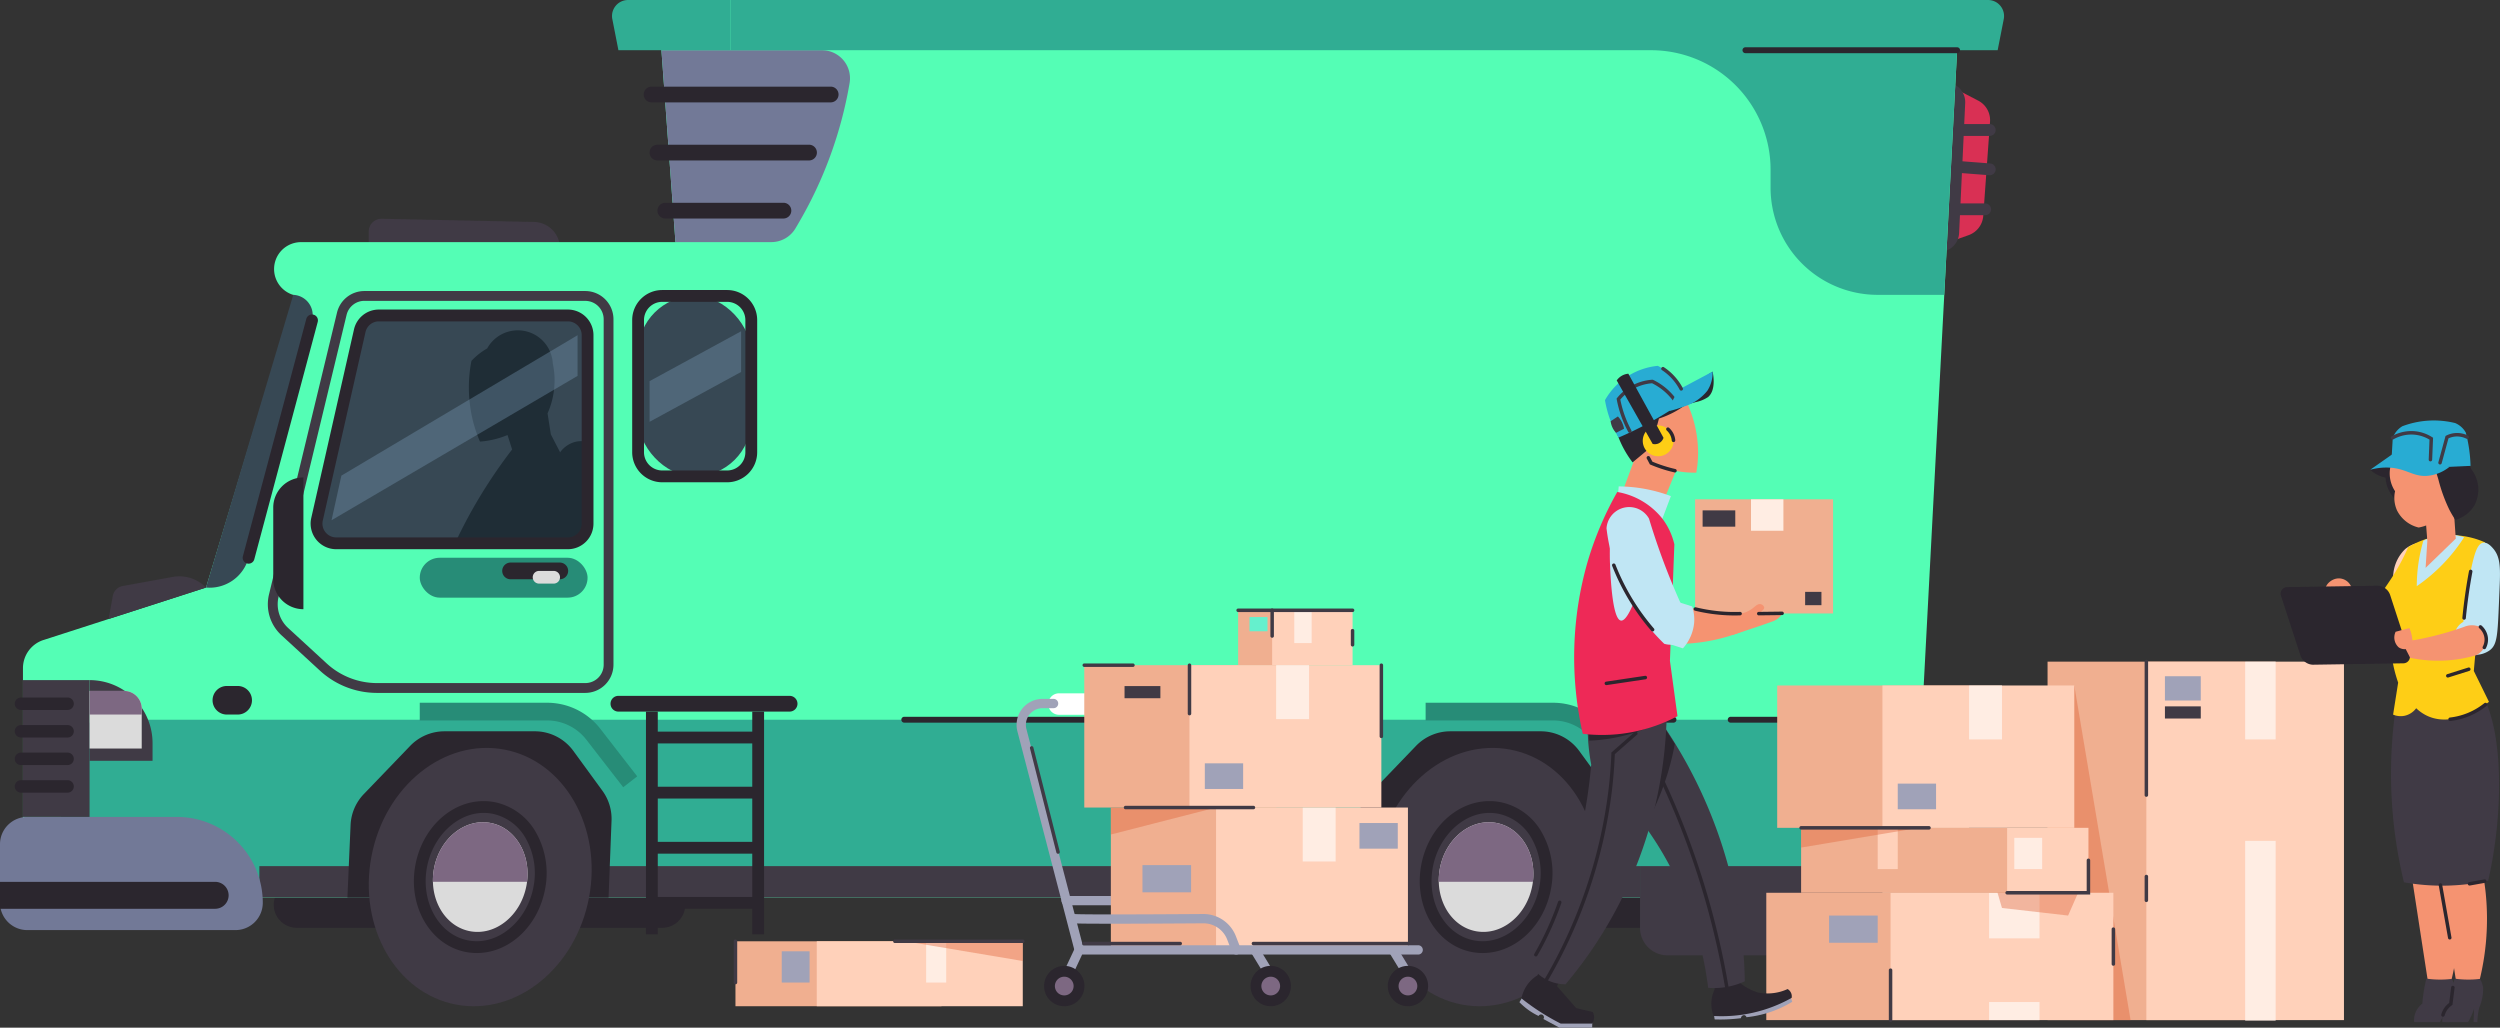<svg xmlns="http://www.w3.org/2000/svg" width="315" height="129.486" viewBox="0 0 315 129.486">
  <rect x="0" y="0" width="315" height="129.486" fill="#333333" stroke="none"/>
  <g id="Grupo_128337" data-name="Grupo 128337" transform="translate(-915 -6988)">
    <rect id="Rectángulo_44154" data-name="Rectángulo 44154" width="25.958" height="8.183" transform="translate(1033.626 7114.785) rotate(180)" fill="#f0af90"/>
    <rect id="Rectángulo_44155" data-name="Rectángulo 44155" width="25.958" height="8.183" transform="translate(1043.87 7114.785) rotate(180)" fill="#ffd1ba"/>
    <rect id="Rectángulo_44156" data-name="Rectángulo 44156" width="2.525" height="5.199" transform="translate(1034.22 7111.801) rotate(180)" fill="#ffede3"/>
    <rect id="Rectángulo_44157" data-name="Rectángulo 44157" width="3.509" height="3.936" transform="translate(1017.007 7111.801) rotate(180)" fill="#a0a2b8"/>
    <path id="Trazado_264923" data-name="Trazado 264923" d="M993.319,1907.5l-14.589-2.449h14.589Z" transform="translate(50.551 5201.587)" fill="#e06238" opacity="0.4" style="mix-blend-mode: multiply;isolation: isolate"/>
    <path id="Trazado_264924" data-name="Trazado 264924" d="M985.914,1904.137H969.8a.22.22,0,1,1,0-.44h16.111a.22.22,0,1,1,0,.44Z" transform="translate(57.955 5202.685)" fill="#403a45"/>
    <path id="Trazado_264925" data-name="Trazado 264925" d="M864.347,1909.336a.22.22,0,0,1-.22-.22v-5.2a.22.22,0,1,1,.44,0v5.2A.22.22,0,0,1,864.347,1909.336Z" transform="translate(143.321 5202.685)" fill="#403a45"/>
    <path id="Trazado_264926" data-name="Trazado 264926" d="M1668.91,1341.6l2.668,1.383a2.772,2.772,0,0,1,1.489,2.66q-.428,5.937-.855,11.874a2.772,2.772,0,0,1-1.838,2.413l-2.474.878Z" transform="translate(-507.324 5657.696)" fill="#d93054"/>
    <path id="Trazado_264927" data-name="Trazado 264927" d="M1668.814,1365.867h-5.382a.744.744,0,0,1,0-1.488h5.382a.744.744,0,0,1,0,1.488Z" transform="translate(-503.106 5639.257)" fill="#403a45"/>
    <path id="Trazado_264928" data-name="Trazado 264928" d="M1667.8,1390.026l-.058,0-5.62-.432a.744.744,0,1,1,.114-1.484l5.62.432a.744.744,0,0,1-.056,1.486Z" transform="translate(-502.094 5620.051)" fill="#403a45"/>
    <path id="Trazado_264929" data-name="Trazado 264929" d="M1667.054,1418.322h-5.081a.744.744,0,0,1,0-1.488h5.081a.744.744,0,0,1,0,1.488Z" transform="translate(-501.925 5596.795)" fill="#403a45"/>
    <path id="Trazado_264930" data-name="Trazado 264930" d="M1661.858,1339.154q-.383,8.191-.766,16.382a2.486,2.486,0,0,1-2.484,2.37h-.692q.537-10.706,1.075-21.412l.658.073A2.487,2.487,0,0,1,1661.858,1339.154Z" transform="translate(-499.243 5661.831)" fill="#403a45"/>
    <path id="Trazado_264931" data-name="Trazado 264931" d="M646.856,1432.989h-24.1V1428.6a1.6,1.6,0,0,1,1.636-1.6l19.193.4a3.336,3.336,0,0,1,3.267,3.335Z" transform="translate(338.705 5588.566)" fill="#403a45"/>
    <path id="Trazado_264932" data-name="Trazado 264932" d="M1262.491,1871.326h-46.053a2.9,2.9,0,0,1-2.9-2.9h0a2.9,2.9,0,0,1,2.9-2.9h46.053a2.9,2.9,0,0,1,2.9,2.9h0A2.9,2.9,0,0,1,1262.491,1871.326Z" transform="translate(-139.528 5233.577)" fill="#2b262e"/>
    <path id="Trazado_264933" data-name="Trazado 264933" d="M608.879,1871.326H562.827a2.9,2.9,0,0,1-2.9-2.9h0a2.9,2.9,0,0,1,2.9-2.9h46.053a2.9,2.9,0,0,1,2.9,2.9h0A2.9,2.9,0,0,1,608.879,1871.326Z" transform="translate(389.564 5233.577)" fill="#2b262e"/>
    <path id="Trazado_264934" data-name="Trazado 264934" d="M394.044,1395.4H632.132l5.952-113.092H474.027l2.232,30.505H429.08a3.4,3.4,0,0,0-3.152,2.134h0a3.4,3.4,0,0,0,2.177,4.513l.165.049-11.16,36.829-20.482,6.607a3.727,3.727,0,0,0-2.583,3.547Z" transform="translate(523.848 5705.696)" fill="#54feb5"/>
    <rect id="Rectángulo_44158" data-name="Rectángulo 44158" width="21.143" height="5.026" rx="2.513" transform="translate(967.89 7058.277)" fill="#278c77"/>
    <path id="Trazado_264935" data-name="Trazado 264935" d="M423.087,1758.315H650.709q-.554,11.244-1.107,22.487l-234.108-.747q.768-10.535,1.537-21.069Z" transform="translate(506.484 5320.371)" fill="#30ad93"/>
    <rect id="Rectángulo_44159" data-name="Rectángulo 44159" width="173.963" height="3.96" transform="translate(947.68 7097.132)" fill="#403a45"/>
    <path id="Trazado_264936" data-name="Trazado 264936" d="M641.549,1786.912q.187-4.844.374-9.687a6,6,0,0,0-1.15-3.771l-3.667-5.026a6.005,6.005,0,0,0-4.851-2.465H620.874a6.006,6.006,0,0,0-4.328,1.842l-5.832,6.064a6,6,0,0,0-1.671,3.9l-.4,9.142Z" transform="translate(350.131 5314.18)" fill="#2b262e"/>
    <path id="Trazado_264937" data-name="Trazado 264937" d="M1306.807,1786.912q.187-4.844.374-9.687a6,6,0,0,0-1.15-3.771l-3.667-5.026a6.005,6.005,0,0,0-4.851-2.465h-11.382a6.005,6.005,0,0,0-4.328,1.842l-5.832,6.064a6,6,0,0,0-1.671,3.9l-.4,9.142Z" transform="translate(-188.389 5314.18)" fill="#2b262e"/>
    <path id="Rectángulo_44160" data-name="Rectángulo 44160" d="M3.442,0h18.85A10.819,10.819,0,0,1,33.111,10.819v0a3.442,3.442,0,0,1-3.442,3.442H3.442A3.442,3.442,0,0,1,0,10.819V3.442A3.442,3.442,0,0,1,3.442,0Z" transform="translate(915 7090.931)" fill="#727997"/>
    <rect id="Rectángulo_44161" data-name="Rectángulo 44161" width="8.393" height="17.237" transform="translate(917.892 7073.694)" fill="#403a45"/>
    <path id="Rectángulo_44162" data-name="Rectángulo 44162" d="M0,0H0A7.937,7.937,0,0,1,7.937,7.937v2.232a0,0,0,0,1,0,0H0a0,0,0,0,1,0,0V0A0,0,0,0,1,0,0Z" transform="translate(926.285 7073.694)" fill="#403a45"/>
    <path id="Trazado_264938" data-name="Trazado 264938" d="M444.667,1741.508v5.022h-6.573v-7.255h4.34A2.232,2.232,0,0,1,444.667,1741.508Z" transform="translate(488.19 5335.782)" fill="#dbdbdb"/>
    <path id="Trazado_264939" data-name="Trazado 264939" d="M395.283,1745.186h-5.87a.785.785,0,0,1-.785-.786h0a.785.785,0,0,1,.785-.785h5.87a.785.785,0,0,1,.785.785h0A.785.785,0,0,1,395.283,1745.186Z" transform="translate(528.232 5332.27)" fill="#2b262e"/>
    <path id="Trazado_264940" data-name="Trazado 264940" d="M395.283,1763.411h-5.87a.785.785,0,0,1-.785-.786h0a.785.785,0,0,1,.785-.785h5.87a.785.785,0,0,1,.785.785h0A.785.785,0,0,1,395.283,1763.411Z" transform="translate(528.232 5317.516)" fill="#2b262e"/>
    <path id="Trazado_264941" data-name="Trazado 264941" d="M395.283,1781.638h-5.87a.785.785,0,0,1-.785-.785h0a.786.786,0,0,1,.785-.786h5.87a.786.786,0,0,1,.785.786h0A.785.785,0,0,1,395.283,1781.638Z" transform="translate(528.232 5302.762)" fill="#2b262e"/>
    <path id="Trazado_264942" data-name="Trazado 264942" d="M395.283,1799.864h-5.87a.785.785,0,0,1-.785-.785h0a.786.786,0,0,1,.785-.785h5.87a.786.786,0,0,1,.785.785h0A.785.785,0,0,1,395.283,1799.864Z" transform="translate(528.232 5288.009)" fill="#2b262e"/>
    <path id="Trazado_264943" data-name="Trazado 264943" d="M522.629,1739.616h-1.364a1.8,1.8,0,0,1-1.8-1.8h0a1.8,1.8,0,0,1,1.8-1.8h1.364a1.8,1.8,0,0,1,1.8,1.8h0A1.8,1.8,0,0,1,522.629,1739.616Z" transform="translate(422.319 5338.418)" fill="#2b262e"/>
    <path id="Trazado_264944" data-name="Trazado 264944" d="M596.012,1525.415h-26.23a10.607,10.607,0,0,1-7.2-2.806l-4.857-4.466a5.293,5.293,0,0,1-1.562-5.135l8.568-35.508a3.545,3.545,0,0,1,3.456-2.721h27.823a3.559,3.559,0,0,1,3.555,3.555v43.527A3.559,3.559,0,0,1,596.012,1525.415Zm-27.823-49.4a2.309,2.309,0,0,0-2.251,1.772L557.37,1513.3a4.052,4.052,0,0,0,1.2,3.932l4.857,4.466a9.372,9.372,0,0,0,6.359,2.479h26.23a2.317,2.317,0,0,0,2.315-2.315v-43.527a2.317,2.317,0,0,0-2.315-2.315Z" transform="translate(392.732 5549.891)" fill="#403a45"/>
    <path id="Trazado_264945" data-name="Trazado 264945" d="M526.108,1477.315h0a2.559,2.559,0,0,1,2.363,3.218l-7.993,29.907a5.087,5.087,0,0,1-5.365,3.754h0Z" transform="translate(425.844 5547.837)" fill="#374854"/>
    <path id="Trazado_264946" data-name="Trazado 264946" d="M622.364,1493.423v23.748a2.48,2.48,0,0,1-2.48,2.48H590.7a2.481,2.481,0,0,1-2.421-3.028l5.382-23.748a2.478,2.478,0,0,1,2.418-1.932h23.807A2.478,2.478,0,0,1,622.364,1493.423Z" transform="translate(366.669 5536.805)" fill="#374854"/>
    <rect id="Rectángulo_44163" data-name="Rectángulo 44163" width="14.261" height="22.735" rx="7.131" transform="translate(995.4 7025.288)" fill="#374854"/>
    <path id="Trazado_264947" data-name="Trazado 264947" d="M808.95,1498.35h-8.185a3.787,3.787,0,0,1-3.782-3.782v-16.659a3.787,3.787,0,0,1,3.782-3.783h8.185a3.787,3.787,0,0,1,3.782,3.783v16.659A3.787,3.787,0,0,1,808.95,1498.35Zm-8.185-22.735a2.3,2.3,0,0,0-2.294,2.294v16.659a2.3,2.3,0,0,0,2.294,2.294h8.185a2.3,2.3,0,0,0,2.294-2.294v-16.659a2.3,2.3,0,0,0-2.294-2.294Z" transform="translate(197.673 5550.418)" fill="#2b262e"/>
    <path id="Trazado_264948" data-name="Trazado 264948" d="M818.077,1339.693h12.08a3.536,3.536,0,0,0,3.047-1.742l.341-.58A52.251,52.251,0,0,0,840,1319.764l.019-.112a3.536,3.536,0,0,0-3.484-4.137H816.308Z" transform="translate(182.03 5678.813)" fill="#727997"/>
    <path id="Trazado_264949" data-name="Trazado 264949" d="M798.58,1288.631H784.443l-.768-3.92a2.019,2.019,0,0,1,1.982-2.407H798.58Z" transform="translate(208.477 5705.696)" fill="#30ad93"/>
    <path id="Trazado_264950" data-name="Trazado 264950" d="M1625.875,1288.631h14.137l.768-3.92a2.019,2.019,0,0,0-1.982-2.407h-12.924Z" transform="translate(-473.307 5705.696)" fill="#30ad93"/>
    <path id="Trazado_264951" data-name="Trazado 264951" d="M828.139,1341.584h-22.57a.992.992,0,0,1-.992-.992h0a.992.992,0,0,1,.992-.992h22.57a.992.992,0,0,1,.992.992h0A.992.992,0,0,1,828.139,1341.584Z" transform="translate(191.526 5659.316)" fill="#2b262e"/>
    <path id="Trazado_264952" data-name="Trazado 264952" d="M828.573,1379.989h-19.1a.992.992,0,0,1-.992-.992h0a.992.992,0,0,1,.992-.992h19.1a.992.992,0,0,1,.992.992h0A.992.992,0,0,1,828.573,1379.989Z" transform="translate(188.364 5628.228)" fill="#2b262e"/>
    <path id="Trazado_264953" data-name="Trazado 264953" d="M829.563,1418.394H814.682a.992.992,0,0,1-.992-.992h0a.992.992,0,0,1,.992-.992h14.881a.992.992,0,0,1,.992.992h0A.992.992,0,0,1,829.563,1418.394Z" transform="translate(184.149 5597.139)" fill="#2b262e"/>
    <path id="Trazado_264954" data-name="Trazado 264954" d="M1505.45,1866.385h-38.435a3.472,3.472,0,0,1-3.472-3.472v-7.771h37.348a5.966,5.966,0,0,1,5.851,4.8l.778,3.918A2.111,2.111,0,0,1,1505.45,1866.385Z" transform="translate(-341.9 5241.99)" fill="#403a45"/>
    <path id="Trazado_264955" data-name="Trazado 264955" d="M805.224,1744.514h-21.57a.992.992,0,0,1-.992-.992h0a.992.992,0,0,1,.992-.992h21.57a.992.992,0,0,1,.992.992h0A.992.992,0,0,1,805.224,1744.514Z" transform="translate(209.266 5333.148)" fill="#2b262e"/>
    <rect id="Rectángulo_44164" data-name="Rectángulo 44164" width="1.488" height="28.067" transform="translate(996.392 7077.662)" fill="#2b262e"/>
    <rect id="Rectángulo_44165" data-name="Rectángulo 44165" width="1.488" height="28.067" transform="translate(1009.785 7077.662)" fill="#2b262e"/>
    <rect id="Rectángulo_44166" data-name="Rectángulo 44166" width="13.393" height="1.488" transform="translate(997.136 7080.184)" fill="#2b262e"/>
    <rect id="Rectángulo_44167" data-name="Rectángulo 44167" width="13.393" height="1.488" transform="translate(997.136 7087.128)" fill="#2b262e"/>
    <rect id="Rectángulo_44168" data-name="Rectángulo 44168" width="13.393" height="1.488" transform="translate(997.136 7094.073)" fill="#2b262e"/>
    <rect id="Rectángulo_44169" data-name="Rectángulo 44169" width="13.393" height="1.488" transform="translate(997.136 7101.018)" fill="#2b262e"/>
    <path id="Trazado_264956" data-name="Trazado 264956" d="M873.586,1288.631H978.047a15.067,15.067,0,0,1,15.067,15.067v2.267a13.49,13.49,0,0,0,13.49,13.49h8.385l1.962-37.152H862.077v6.327Z" transform="translate(144.98 5705.696)" fill="#30ad93"/>
    <ellipse id="Elipse_6279" data-name="Elipse 6279" cx="16.349" cy="13.95" rx="16.349" ry="13.95" transform="translate(958.757 7111.976) rotate(-79.266)" fill="#403a45"/>
    <path id="Trazado_264957" data-name="Trazado 264957" d="M660.513,1831.282a7.306,7.306,0,0,1-1.356-.128c-4.5-.853-7.363-5.785-6.375-10.992.881-4.65,4.5-8.024,8.6-8.024a7.309,7.309,0,0,1,1.356.127,7.738,7.738,0,0,1,5.281,3.911,10.375,10.375,0,0,1,1.094,7.082C668.232,1827.907,664.615,1831.282,660.513,1831.282Zm.868-17.656c-3.333,0-6.4,2.929-7.138,6.813-.834,4.4,1.494,8.552,5.19,9.253a5.806,5.806,0,0,0,1.079.1c3.333,0,6.4-2.929,7.138-6.813a8.891,8.891,0,0,0-.925-6.067,6.276,6.276,0,0,0-4.266-3.187A5.819,5.819,0,0,0,661.381,1813.626Z" transform="translate(314.561 5276.801)" fill="#2b262e"/>
    <path id="Trazado_264958" data-name="Trazado 264958" d="M677.032,1833.618c-.02.166-.047.335-.079.5-.714,3.767-3.9,6.327-7.113,5.72-2.721-.519-4.593-3.143-4.668-6.223a8.18,8.18,0,0,1,.141-1.7c.714-3.767,3.9-6.327,7.113-5.717C675.5,1826.778,677.483,1830.042,677.032,1833.618Z" transform="translate(304.375 5265.493)" fill="#dbdbdb"/>
    <path id="Trazado_264959" data-name="Trazado 264959" d="M682.123,1757.732l-4.635-5.976a6.258,6.258,0,0,0-4.977-2.438H656.487v-2.232H672.51a8.475,8.475,0,0,1,6.741,3.3l4.635,5.976Z" transform="translate(311.403 5329.46)" fill="#278c77"/>
    <ellipse id="Elipse_6280" data-name="Elipse 6280" cx="16.349" cy="13.95" rx="16.349" ry="13.95" transform="translate(1085.495 7111.976) rotate(-79.266)" fill="#403a45"/>
    <path id="Trazado_264960" data-name="Trazado 264960" d="M1325.771,1831.282a7.306,7.306,0,0,1-1.356-.128c-4.5-.853-7.362-5.785-6.375-10.992.881-4.65,4.5-8.024,8.6-8.024a7.306,7.306,0,0,1,1.356.127,7.738,7.738,0,0,1,5.281,3.911,10.375,10.375,0,0,1,1.094,7.082C1333.49,1827.907,1329.873,1831.282,1325.771,1831.282Zm.869-17.656c-3.333,0-6.4,2.929-7.138,6.813-.834,4.4,1.494,8.552,5.191,9.253a5.807,5.807,0,0,0,1.079.1c3.333,0,6.4-2.929,7.138-6.813a8.889,8.889,0,0,0-.925-6.067,6.276,6.276,0,0,0-4.266-3.187A5.822,5.822,0,0,0,1326.64,1813.626Z" transform="translate(-223.959 5276.801)" fill="#2b262e"/>
    <path id="Trazado_264961" data-name="Trazado 264961" d="M1342.29,1833.618c-.02.166-.047.335-.079.5-.714,3.767-3.9,6.327-7.113,5.72-2.721-.519-4.593-3.143-4.668-6.223a8.18,8.18,0,0,1,.141-1.7c.714-3.767,3.9-6.327,7.113-5.717C1340.755,1826.778,1342.741,1830.042,1342.29,1833.618Z" transform="translate(-234.145 5265.493)" fill="#dbdbdb"/>
    <path id="Trazado_264962" data-name="Trazado 264962" d="M1347.38,1757.732l-4.635-5.976a6.257,6.257,0,0,0-4.977-2.438h-16.024v-2.232h16.024a8.475,8.475,0,0,1,6.741,3.3l4.635,5.976Z" transform="translate(-227.115 5329.46)" fill="#278c77"/>
    <path id="Trazado_264963" data-name="Trazado 264963" d="M693.008,1521.21l-.007.054q-.826,5.718-1.654,11.436H679.774q.718-1.533,1.577-3.142a63.926,63.926,0,0,1,5.623-8.681c-.194-.605-.384-1.213-.578-1.818a11.137,11.137,0,0,1-1.82.578,10.941,10.941,0,0,1-1.652.248,16.914,16.914,0,0,1-.992-3.058,17.53,17.53,0,0,1-.084-7.111,8.4,8.4,0,0,1,1.984-1.57,4.412,4.412,0,0,1,8.269,1.9,10.216,10.216,0,0,1-.662,6.283q.208,1.324.414,2.646Q692.429,1520.094,693.008,1521.21Z" transform="translate(292.553 5523.756)" fill="#1f2d36"/>
    <path id="Trazado_264964" data-name="Trazado 264964" d="M740.806,1574.186v10.28a2.479,2.479,0,0,1-2.48,2.48h-3.795q1.031-4.8,2.059-9.591a4.189,4.189,0,0,1,.736-1.845,3.39,3.39,0,0,1,2.076-1.379A3.12,3.12,0,0,1,740.806,1574.186Z" transform="translate(248.228 5469.51)" fill="#1f2d36"/>
    <path id="Trazado_264965" data-name="Trazado 264965" d="M405.971,1868.929H378.864v-3.393h27.107a1.7,1.7,0,0,1,1.7,1.7h0A1.7,1.7,0,0,1,405.971,1868.929Z" transform="translate(536.136 5233.577)" fill="#2b262e"/>
    <path id="Trazado_264966" data-name="Trazado 264966" d="M718.274,1656.476h-6.2a1.054,1.054,0,0,1-1.054-1.054h0a1.054,1.054,0,0,1,1.054-1.054h6.2a1.054,1.054,0,0,1,1.054,1.054h0A1.054,1.054,0,0,1,718.274,1656.476Z" transform="translate(267.26 5404.514)" fill="#2b262e"/>
    <path id="Trazado_264967" data-name="Trazado 264967" d="M616.722,1517.234H587.535a3.225,3.225,0,0,1-3.147-3.936l5.382-23.749a3.205,3.205,0,0,1,3.144-2.512h23.808a3.228,3.228,0,0,1,3.224,3.224v23.748A3.228,3.228,0,0,1,616.722,1517.234Zm-23.808-28.708a1.725,1.725,0,0,0-1.692,1.352l-5.382,23.749a1.737,1.737,0,0,0,1.7,2.12h29.187a1.738,1.738,0,0,0,1.736-1.736v-23.748a1.738,1.738,0,0,0-1.736-1.736Z" transform="translate(369.831 5539.967)" fill="#2b262e"/>
    <path id="Trazado_264968" data-name="Trazado 264968" d="M540.111,1521.692a.744.744,0,0,1-.719-.936l7.993-29.907a.744.744,0,1,1,1.438.384l-7.993,29.907A.744.744,0,0,1,540.111,1521.692Z" transform="translate(406.211 5537.329)" fill="#2b262e"/>
    <path id="Trazado_264969" data-name="Trazado 264969" d="M563.371,1614.654h0a3.8,3.8,0,0,1-3.8-3.8v-9a3.8,3.8,0,0,1,3.8-3.8h0Z" transform="translate(389.858 5450.106)" fill="#2b262e"/>
    <path id="Trazado_264970" data-name="Trazado 264970" d="M462.978,1664.886h0a4.687,4.687,0,0,0-4.194-1.338l-6.292,1.144a1.568,1.568,0,0,0-1.262,1.264l-.522,2.889Z" transform="translate(477.979 5397.145)" fill="#403a45"/>
    <path id="Trazado_264971" data-name="Trazado 264971" d="M444.667,1741.508v.744h-6.573v-2.976h4.34A2.232,2.232,0,0,1,444.667,1741.508Z" transform="translate(488.19 5335.782)" fill="#7d6882"/>
    <path id="Trazado_264972" data-name="Trazado 264972" d="M677.032,1833.618h-11.86a8.18,8.18,0,0,1,.141-1.7c.714-3.767,3.9-6.327,7.113-5.717C675.5,1826.778,677.483,1830.042,677.032,1833.618Z" transform="translate(304.375 5265.493)" fill="#7d6882"/>
    <path id="Trazado_264973" data-name="Trazado 264973" d="M1342.29,1833.618h-11.86a8.18,8.18,0,0,1,.141-1.7c.714-3.767,3.9-6.327,7.113-5.717C1340.755,1826.778,1342.741,1830.042,1342.29,1833.618Z" transform="translate(-234.145 5265.493)" fill="#7d6882"/>
    <path id="Trazado_264974" data-name="Trazado 264974" d="M820.016,1506.523l-11.533,6.283v-5.126l11.533-6.283Z" transform="translate(188.364 5528.342)" fill="#7d9fba" opacity="0.35"/>
    <path id="Trazado_264975" data-name="Trazado 264975" d="M629.126,1509.127l-31,18.188,1.24-5.622L629.126,1504Z" transform="translate(358.648 5526.235)" fill="#7d9fba" opacity="0.35"/>
    <path id="Trazado_264976" data-name="Trazado 264976" d="M733.835,1661.5H732a.8.8,0,0,1-.8-.8h0a.8.8,0,0,1,.8-.8h1.837a.8.8,0,0,1,.8.8h0A.8.8,0,0,1,733.835,1661.5Z" transform="translate(250.925 5400.035)" fill="#dbdbdb"/>
    <path id="Trazado_264977" data-name="Trazado 264977" d="M1025.138,1757.106H975.369a.372.372,0,1,1,0-.744h49.769a.372.372,0,1,1,0,.744Z" transform="translate(53.573 5321.951)" fill="#2b262e"/>
    <path id="Trazado_264978" data-name="Trazado 264978" d="M1546.064,1757.106h-24.125a.372.372,0,0,1,0-.744h24.125a.372.372,0,1,1,0,.744Z" transform="translate(-388.87 5321.951)" fill="#2b262e"/>
    <path id="Trazado_264979" data-name="Trazado 264979" d="M1558.372,1314.306H1531.7a.372.372,0,1,1,0-.744h26.669a.372.372,0,1,1,0,.744Z" transform="translate(-396.774 5680.394)" fill="#2b262e"/>
    <path id="Trazado_264980" data-name="Trazado 264980" d="M1459.4,1757.106h-5.811a.372.372,0,1,1,0-.744h5.811a.372.372,0,1,1,0,.744Z" transform="translate(-333.542 5321.951)" fill="#2b262e"/>
    <rect id="Rectángulo_44170" data-name="Rectángulo 44170" width="11.826" height="6.917" transform="translate(1071.006 7064.897)" fill="#f0af90"/>
    <rect id="Rectángulo_44171" data-name="Rectángulo 44171" width="10.136" height="6.917" transform="translate(1075.29 7064.897)" fill="#ffd1ba"/>
    <rect id="Rectángulo_44172" data-name="Rectángulo 44172" width="2.19" height="4.128" transform="translate(1078.079 7064.899)" fill="#ffede3"/>
    <rect id="Rectángulo_44173" data-name="Rectángulo 44173" width="2.27" height="1.792" transform="translate(1072.434 7065.749)" fill="#65f0cd"/>
    <g id="Grupo_128309" data-name="Grupo 128309" transform="translate(1075.069 7064.677)">
      <path id="Trazado_264981" data-name="Trazado 264981" d="M1219.3,1688.465a.22.22,0,0,1-.22-.22V1685a.22.22,0,1,1,.44,0v3.241A.22.22,0,0,1,1219.3,1688.465Z" transform="translate(-1219.077 -1684.784)" fill="#403a45"/>
    </g>
    <g id="Grupo_128310" data-name="Grupo 128310" transform="translate(1085.206 7067.243)">
      <path id="Trazado_264982" data-name="Trazado 264982" d="M1272.5,1700.474a.22.22,0,0,1-.22-.22v-1.78a.22.22,0,0,1,.44,0v1.78A.22.22,0,0,1,1272.5,1700.474Z" transform="translate(-1272.284 -1698.254)" fill="#403a45"/>
    </g>
    <g id="Grupo_128311" data-name="Grupo 128311" transform="translate(1048.771 7100.894)">
      <path id="Trazado_264983" data-name="Trazado 264983" d="M1089.424,1876.062h-7.806a.587.587,0,1,1,0-1.173h7.806a.587.587,0,1,1,0,1.173Z" transform="translate(-1081.031 -1874.889)" fill="#a0a2b8"/>
    </g>
    <path id="Trazado_264984" data-name="Trazado 264984" d="M1090.047,1743.555h-16.51a1.352,1.352,0,0,1-1.353-1.352h0a1.353,1.353,0,0,1,1.353-1.353h16.51a1.353,1.353,0,0,1,1.353,1.353h0A1.352,1.352,0,0,1,1090.047,1743.555Z" transform="translate(-25.1 5334.508)" fill="#fff"/>
    <g id="Grupo_128312" data-name="Grupo 128312" transform="translate(1043.087 7076.055)">
      <path id="Trazado_264985" data-name="Trazado 264985" d="M1059.087,1776.725a.587.587,0,0,1-.568-.439l-7.211-27.677a3.276,3.276,0,0,1,3.171-4.1h1.36a.587.587,0,1,1,0,1.173h-1.36a2.1,2.1,0,0,0-2.035,2.634l7.211,27.677a.587.587,0,0,1-.42.716A.6.6,0,0,1,1059.087,1776.725Z" transform="translate(-1051.201 -1744.506)" fill="#a0a2b8"/>
    </g>
    <rect id="Rectángulo_44174" data-name="Rectángulo 44174" width="24.175" height="17.937" transform="translate(1054.968 7089.75)" fill="#f0af90"/>
    <rect id="Rectángulo_44175" data-name="Rectángulo 44175" width="24.175" height="17.937" transform="translate(1068.225 7089.75)" fill="#ffd1ba"/>
    <rect id="Rectángulo_44176" data-name="Rectángulo 44176" width="4.146" height="6.796" transform="translate(1079.143 7089.75)" fill="#ffede3"/>
    <rect id="Rectángulo_44177" data-name="Rectángulo 44177" width="4.828" height="3.231" transform="translate(1086.292 7091.701)" fill="#a0a2b8"/>
    <rect id="Rectángulo_44178" data-name="Rectángulo 44178" width="24.175" height="17.937" transform="translate(1051.619 7071.813)" fill="#f0af90"/>
    <rect id="Rectángulo_44179" data-name="Rectángulo 44179" width="24.175" height="17.937" transform="translate(1064.876 7071.813)" fill="#ffd1ba"/>
    <rect id="Rectángulo_44180" data-name="Rectángulo 44180" width="4.146" height="6.796" transform="translate(1075.794 7071.813)" fill="#ffede3"/>
    <rect id="Rectángulo_44181" data-name="Rectángulo 44181" width="4.828" height="3.231" transform="translate(1066.808 7084.18)" fill="#a0a2b8"/>
    <g id="Grupo_128313" data-name="Grupo 128313" transform="translate(1048.946 7107.1)">
      <path id="Trazado_264986" data-name="Trazado 264986" d="M1082.539,1911.72a.587.587,0,0,1-.531-.835l1.6-3.419h43.086a.587.587,0,1,1,0,1.174h-42.34l-1.283,2.742A.586.586,0,0,1,1082.539,1911.72Z" transform="translate(-1081.952 -1907.466)" fill="#a0a2b8"/>
    </g>
    <g id="Grupo_128314" data-name="Grupo 128314" transform="translate(1090.12 7107.402)">
      <path id="Trazado_264987" data-name="Trazado 264987" d="M1300.359,1913a.586.586,0,0,1-.5-.282l-1.694-2.779a.587.587,0,1,1,1-.611l1.694,2.779a.587.587,0,0,1-.5.892Z" transform="translate(-1298.078 -1909.05)" fill="#a0a2b8"/>
    </g>
    <g id="Grupo_128315" data-name="Grupo 128315" transform="translate(1072.703 7107.402)">
      <path id="Trazado_264988" data-name="Trazado 264988" d="M1208.938,1913a.587.587,0,0,1-.5-.282l-1.693-2.779a.587.587,0,1,1,1-.611l1.693,2.779a.587.587,0,0,1-.5.892Z" transform="translate(-1206.657 -1909.05)" fill="#a0a2b8"/>
    </g>
    <path id="Trazado_264989" data-name="Trazado 264989" d="M1126.818,1816.395l-13.257,3.4v-3.4Z" transform="translate(-58.594 5273.355)" fill="#e06238" opacity="0.4" style="mix-blend-mode: multiply;isolation: isolate"/>
    <g id="Grupo_128316" data-name="Grupo 128316" transform="translate(1056.601 7089.53)">
      <path id="Trazado_264990" data-name="Trazado 264990" d="M1138.465,1815.68h-16.112a.22.22,0,0,1,0-.44h16.112a.22.22,0,1,1,0,.44Z" transform="translate(-1122.133 -1815.24)" fill="#403a45"/>
    </g>
    <circle id="Elipse_6281" data-name="Elipse 6281" cx="2.543" cy="2.543" r="2.543" transform="translate(1072.195 7114.345) rotate(-80.783)" fill="#2b262e"/>
    <path id="Trazado_264991" data-name="Trazado 264991" d="M1215.474,1929.451a1.179,1.179,0,1,1-1.179-1.179A1.179,1.179,0,0,1,1215.474,1929.451Z" transform="translate(-139.182 5182.792)" fill="#7d6882"/>
    <circle id="Elipse_6282" data-name="Elipse 6282" cx="2.543" cy="2.543" r="2.543" transform="matrix(0.924, -0.383, 0.383, 0.924, 1045.774, 7110.867)" fill="#2b262e"/>
    <path id="Trazado_264992" data-name="Trazado 264992" d="M1078.914,1929.451a1.179,1.179,0,1,1-1.179-1.179A1.179,1.179,0,0,1,1078.914,1929.451Z" transform="translate(-28.639 5182.792)" fill="#7d6882"/>
    <circle id="Elipse_6283" data-name="Elipse 6283" cx="2.543" cy="2.543" r="2.543" transform="matrix(0.924, -0.383, 0.383, 0.924, 1089.078, 7110.867)" fill="#2b262e"/>
    <path id="Trazado_264993" data-name="Trazado 264993" d="M1306.219,1929.451a1.179,1.179,0,1,1-1.179-1.179A1.179,1.179,0,0,1,1306.219,1929.451Z" transform="translate(-212.64 5182.792)" fill="#7d6882"/>
    <rect id="Rectángulo_44182" data-name="Rectángulo 44182" width="6.127" height="3.428" transform="translate(1058.951 7097.004)" fill="#a0a2b8"/>
    <rect id="Rectángulo_44183" data-name="Rectángulo 44183" width="4.517" height="1.531" transform="translate(1056.692 7074.446)" fill="#403a45"/>
    <g id="Grupo_128317" data-name="Grupo 128317" transform="translate(1064.656 7071.594)">
      <path id="Trazado_264994" data-name="Trazado 264994" d="M1164.639,1727.633a.22.22,0,0,1-.22-.22v-6.1a.22.22,0,1,1,.44,0v6.1A.22.22,0,0,1,1164.639,1727.633Z" transform="translate(-1164.419 -1721.09)" fill="#403a45"/>
    </g>
    <g id="Grupo_128318" data-name="Grupo 128318" transform="translate(1049.589 7103.145)">
      <path id="Trazado_264995" data-name="Trazado 264995" d="M1106.5,1891.834a.588.588,0,0,1-.547-.375l-.592-1.527a3.2,3.2,0,0,0-2.971-2.034h-.023c-2.746.02-6.728.044-10.109.051-1.888,0-3.372,0-4.409-.009-.588-.005-1.043-.012-1.352-.022-.561-.016-.932-.028-1.049-.473l-.116-.44.4-.226a.583.583,0,0,1,.461-.047c.8.062,6.787.06,16.165-.007h.031a4.384,4.384,0,0,1,4.065,2.783l.593,1.527a.587.587,0,0,1-.547.8Z" transform="translate(-1085.328 -1886.705)" fill="#a0a2b8"/>
    </g>
    <path id="Trazado_264996" data-name="Trazado 264996" d="M1226.392,1905.6h-19.468a.22.22,0,1,1,0-.44h19.468a.22.22,0,1,1,0,.44Z" transform="translate(-133.992 5201.504)" fill="#403a45"/>
    <path id="Trazado_264997" data-name="Trazado 264997" d="M1107.007,1905.6h-12.118a.22.22,0,1,1,0-.44h12.118a.22.22,0,0,1,0,.44Z" transform="translate(-43.3 5201.504)" fill="#403a45"/>
    <path id="Trazado_264998" data-name="Trazado 264998" d="M1063.582,1789.361a.22.22,0,0,1-.213-.166l-3.325-13.119a.22.22,0,1,1,.427-.108l3.325,13.119a.219.219,0,0,1-.213.274Z" transform="translate(-15.267 5306.215)" fill="#403a45"/>
    <path id="Trazado_264999" data-name="Trazado 264999" d="M1211.234,1685.224h-14.42a.22.22,0,0,1,0-.44h14.42a.22.22,0,0,1,0,.44Z" transform="translate(-125.808 5379.893)" fill="#403a45"/>
    <path id="Trazado_265000" data-name="Trazado 265000" d="M1101.18,1721.53h-6.131a.22.22,0,0,1,0-.44h6.131a.22.22,0,1,1,0,.44Z" transform="translate(-43.43 5350.504)" fill="#403a45"/>
    <path id="Trazado_265001" data-name="Trazado 265001" d="M1291.537,1730.5a.22.22,0,0,1-.22-.22v-8.968a.22.22,0,1,1,.44,0v8.968A.22.22,0,0,1,1291.537,1730.5Z" transform="translate(-202.485 5350.504)" fill="#403a45"/>
    <path id="Trazado_265002" data-name="Trazado 265002" d="M1754.753,1946.1h-28.882a.453.453,0,0,1,0-.906h28.882a.453.453,0,1,1,0,.906Z" transform="translate(-553.886 5169.097)" fill="#2b262e"/>
    <rect id="Rectángulo_44184" data-name="Rectángulo 44184" width="24.898" height="45.166" transform="translate(1172.992 7071.367)" fill="#f0af90"/>
    <path id="Trazado_265003" data-name="Trazado 265003" d="M1733.559,1735.665l7.093,42.162h-7.687l-3.454-29.462Z" transform="translate(-557.199 5338.706)" fill="#e06238" opacity="0.4" style="mix-blend-mode: multiply;isolation: isolate"/>
    <rect id="Rectángulo_44185" data-name="Rectángulo 44185" width="28.075" height="16.043" transform="translate(1137.553 7100.49)" fill="#f0af90"/>
    <rect id="Rectángulo_44186" data-name="Rectángulo 44186" width="28.075" height="16.043" transform="translate(1153.211 7100.49)" fill="#ffd1ba"/>
    <rect id="Rectángulo_44187" data-name="Rectángulo 44187" width="6.35" height="5.743" transform="translate(1165.628 7100.49)" fill="#ffede3"/>
    <rect id="Rectángulo_44188" data-name="Rectángulo 44188" width="6.35" height="2.279" transform="translate(1165.628 7114.254)" fill="#ffede3"/>
    <rect id="Rectángulo_44189" data-name="Rectángulo 44189" width="6.127" height="3.428" transform="translate(1145.463 7103.361)" fill="#a0a2b8"/>
    <rect id="Rectángulo_44190" data-name="Rectángulo 44190" width="24.898" height="45.166" transform="translate(1185.441 7071.367)" fill="#ffd1ba"/>
    <rect id="Rectángulo_44191" data-name="Rectángulo 44191" width="25.958" height="8.183" transform="translate(1152.185 7092.307)" fill="#ffd1ba"/>
    <rect id="Rectángulo_44192" data-name="Rectángulo 44192" width="25.958" height="8.183" transform="translate(1141.94 7092.307)" fill="#f0af90"/>
    <rect id="Rectángulo_44193" data-name="Rectángulo 44193" width="2.525" height="5.199" transform="translate(1151.591 7092.307)" fill="#ffd1ba"/>
    <rect id="Rectángulo_44194" data-name="Rectángulo 44194" width="24.175" height="17.937" transform="translate(1138.927 7074.37)" fill="#f0af90"/>
    <rect id="Rectángulo_44195" data-name="Rectángulo 44195" width="24.176" height="17.937" transform="translate(1152.185 7074.37)" fill="#ffd1ba"/>
    <rect id="Rectángulo_44196" data-name="Rectángulo 44196" width="4.146" height="6.796" transform="translate(1163.103 7074.37)" fill="#ffede3"/>
    <path id="Trazado_265004" data-name="Trazado 265004" d="M1628.314,1929.54a.22.22,0,0,1-.22-.22v-6.289a.22.22,0,1,1,.44,0v6.289A.22.22,0,0,1,1628.314,1929.54Z" transform="translate(-475.103 5187.212)" fill="#403a45"/>
    <path id="Trazado_265005" data-name="Trazado 265005" d="M1775.68,1900.515a.22.22,0,0,1-.22-.22V1895.9a.22.22,0,1,1,.44,0v4.391A.22.22,0,0,1,1775.68,1900.515Z" transform="translate(-594.394 5209.172)" fill="#403a45"/>
    <path id="Trazado_265006" data-name="Trazado 265006" d="M1797.491,1736a.22.22,0,0,1-.22-.22v-16.818a.22.22,0,0,1,.44,0v16.818A.22.22,0,0,1,1797.491,1736Z" transform="translate(-612.049 5352.401)" fill="#403a45"/>
    <path id="Trazado_265007" data-name="Trazado 265007" d="M1797.491,1864.314a.22.22,0,0,1-.22-.22v-3a.22.22,0,1,1,.44,0v3A.22.22,0,0,1,1797.491,1864.314Z" transform="translate(-612.049 5237.348)" fill="#403a45"/>
    <rect id="Rectángulo_44197" data-name="Rectángulo 44197" width="3.841" height="9.799" transform="translate(1197.891 7071.367)" fill="#ffede3"/>
    <rect id="Rectángulo_44198" data-name="Rectángulo 44198" width="3.841" height="22.639" transform="translate(1197.891 7093.95)" fill="#ffede3"/>
    <rect id="Rectángulo_44199" data-name="Rectángulo 44199" width="3.509" height="3.936" transform="translate(1168.803 7093.569)" fill="#ffede3"/>
    <rect id="Rectángulo_44200" data-name="Rectángulo 44200" width="4.517" height="3.061" transform="translate(1187.781 7073.205)" fill="#a0a2b8"/>
    <rect id="Rectángulo_44201" data-name="Rectángulo 44201" width="4.517" height="1.531" transform="translate(1187.781 7077.003)" fill="#403a45"/>
    <rect id="Rectángulo_44202" data-name="Rectángulo 44202" width="4.828" height="3.231" transform="translate(1154.116 7086.736)" fill="#a0a2b8"/>
    <path id="Trazado_265008" data-name="Trazado 265008" d="M1570.088,1832.465l14.589-2.448h-14.589Z" transform="translate(-428.147 5262.329)" fill="#e06238" opacity="0.4" style="mix-blend-mode: multiply;isolation: isolate"/>
    <path id="Trazado_265009" data-name="Trazado 265009" d="M1585.265,1829.1h-16.112a.22.22,0,1,1,0-.44h16.112a.22.22,0,0,1,0,.44Z" transform="translate(-427.212 5263.427)" fill="#403a45"/>
    <path id="Trazado_265010" data-name="Trazado 265010" d="M1710.136,1872.713l-1.263,2.871-8.331-.954-.563-1.931Z" transform="translate(-533.293 5227.777)" fill="#e06238" opacity="0.4" style="mix-blend-mode: multiply;isolation: isolate"/>
    <path id="Trazado_265011" data-name="Trazado 265011" d="M1715.872,1854.668h-10.464a.22.22,0,1,1,0-.44h10.024v-3.871a.22.22,0,1,1,.44,0Z" transform="translate(-537.509 5246.042)" fill="#403a45"/>
    <path id="Trazado_265014" data-name="Trazado 265014" d="M1522.879,1688.633c2.525-.819,4.389-1.463,5.061-1.711a2.191,2.191,0,0,0,1.344-1.3l-6.014-.2-.831.244Z" transform="translate(-389.576 5379.37)" fill="#f59371"/>
    <rect id="Rectángulo_44207" data-name="Rectángulo 44207" width="17.385" height="14.384" transform="translate(1128.583 7050.913)" fill="#f0af90"/>
    <path id="Trazado_265015" data-name="Trazado 265015" d="M1392.962,1945.006q-.009.338-.017.677h-4.123l-2.023-1.094a.36.36,0,1,0-.608-.382,8.267,8.267,0,0,1-2.413-1.736l.382-.625a15.694,15.694,0,0,0,8.8,3.16Z" transform="translate(-277.332 5171.804)" fill="#a0a2b8"/>
    <path id="Trazado_265016" data-name="Trazado 265016" d="M1521.938,1941.482l.226.643a13.651,13.651,0,0,1-1.545.816,13.827,13.827,0,0,1-4.219,1.129.371.371,0,0,0-.278-.26.4.4,0,0,0-.417.382c-.481.061-1,.11-1.545.139-.631.033-1.223.035-1.771.017q-.061-.39-.121-.781a23.138,23.138,0,0,0,9.67-2.083Z" transform="translate(-381.342 5172.099)" fill="#a0a2b8"/>
    <path id="Trazado_265017" data-name="Trazado 265017" d="M1511.126,1931.347l.015.713a4.2,4.2,0,0,0-.342,1.029,4.391,4.391,0,0,0,.2,2.327,18,18,0,0,0,9.842-2.28,1.078,1.078,0,0,0-.046-.556,1.1,1.1,0,0,0-.463-.556,6.029,6.029,0,0,1-3.727.434,6.7,6.7,0,0,1-2.585-1.473Z" transform="translate(-380.093 5180.596)" fill="#2b262e"/>
    <path id="Trazado_265018" data-name="Trazado 265018" d="M1457.246,1771.448a43.144,43.144,0,0,1,4.069,5.778,44.443,44.443,0,0,1,5.717,16.94,9.391,9.391,0,0,0,4.619-.825,59.317,59.317,0,0,0-10.417-32.472Z" transform="translate(-336.803 5318.304)" fill="#403a45"/>
    <path id="Trazado_265019" data-name="Trazado 265019" d="M1466.876,1770.832c.4-.715.8-1.479,1.18-2.292a33.408,33.408,0,0,0,2.569-8.055l-2.083-3.264Q1467.709,1764.026,1466.876,1770.832Z" transform="translate(-344.598 5321.256)" fill="#2b262e"/>
    <path id="Trazado_265020" data-name="Trazado 265020" d="M1389.439,1906.311l-2.319,4.028a4.318,4.318,0,0,0-.936.773,4.468,4.468,0,0,0-1.058,2.116c.557.443,1.167.895,1.831,1.343a29.171,29.171,0,0,0,3.113,1.831h3.972a1.406,1.406,0,0,0,.24-.854,1.377,1.377,0,0,0-.183-.611l-2.075-.488-2.421-2.767,2.116-4.151Z" transform="translate(-278.422 5200.569)" fill="#2b262e"/>
    <path id="Trazado_265021" data-name="Trazado 265021" d="M1398.695,1753.175a25.27,25.27,0,0,0,.407,6.1,65.393,65.393,0,0,1-1.058,7.325,66.419,66.419,0,0,1-6.511,18.047,5.221,5.221,0,0,0,4.334,2.319,54.177,54.177,0,0,0,7.467-11.577,55.05,55.05,0,0,0,5.29-22.869Z" transform="translate(-283.609 5325.058)" fill="#403a45"/>
    <path id="Trazado_265022" data-name="Trazado 265022" d="M1439.268,1757.95a21.323,21.323,0,0,1-9.583,2.708l-.07-2.708Z" transform="translate(-314.436 5320.666)" fill="#2b262e"/>
    <path id="Trazado_265023" data-name="Trazado 265023" d="M1400.279,1792.333a62.789,62.789,0,0,0,8.2-24.135c.182-1.526.305-3.081.368-4.622l2.88-2.53-.455-1.593-.424.121.378,1.324-2.814,2.47,0,.094c-.061,1.56-.185,3.135-.369,4.682a62.339,62.339,0,0,1-8.143,23.966Z" transform="translate(-290.379 5319.448)" fill="#2b262e"/>
    <path id="Trazado_265024" data-name="Trazado 265024" d="M1448.479,1559.32c.231.526.5,1.079.8,1.651a24,24,0,0,0,1.268,2.1l-1.868,5.045,4.716,2.215q.638-1.58,1.283-3.166.712-1.751,1.426-3.491l-3.073-6.37Z" transform="translate(-329.706 5483.083)" fill="#f59371"/>
    <path id="Trazado_265025" data-name="Trazado 265025" d="M1462.87,1548.731a11.962,11.962,0,0,0,1.549,4.9,13.117,13.117,0,0,0,5.666,1.207,14.4,14.4,0,0,0,.23-2.528,15.086,15.086,0,0,0-1.708-6.907Z" transform="translate(-341.355 5492.721)" fill="#f59371"/>
    <path id="Trazado_265026" data-name="Trazado 265026" d="M1448.537,1606.247q.086-1.121.172-2.243a19.1,19.1,0,0,1,6.575,1.223l-1.325,3.518Z" transform="translate(-329.753 5445.283)" fill="#c0e6f4"/>
    <path id="Trazado_265027" data-name="Trazado 265027" d="M1425.413,1607.687a41.761,41.761,0,0,0-3.72,8.742,43.509,43.509,0,0,0-.625,21.729,20.285,20.285,0,0,0,4.433.045,20.568,20.568,0,0,0,7.5-2.264q-.476-3.489-.952-6.978l.558-14.677a8.576,8.576,0,0,0-1.476-3.19A9.232,9.232,0,0,0,1425.413,1607.687Z" transform="translate(-306.638 5442.302)" fill="#ee2957"/>
    <path id="Trazado_265028" data-name="Trazado 265028" d="M1443.633,1636.249a37.194,37.194,0,0,0-.03,4.042c.07,1.5.308,6.574,1.365,6.719.389.054,1.051-.539,2.209-3.8Z" transform="translate(-325.726 5419.182)" fill="#c0e6f4"/>
    <path id="Trazado_265029" data-name="Trazado 265029" d="M1455.428,1548.635a11.645,11.645,0,0,1-3.709,2l-.4,1.495.55.792-.138.464-3.334,2.77a12.794,12.794,0,0,1-2.4-5.314Z" transform="translate(-327.69 5490.104)" fill="#2b262e"/>
    <path id="Trazado_265030" data-name="Trazado 265030" d="M1442.081,1533.305a13.8,13.8,0,0,1-1.707-4.719,8.616,8.616,0,0,1,6.66-4.321,7.324,7.324,0,0,1,1.512,1.065,7.594,7.594,0,0,1,2.053,3.191c-.876.626-1.826,1.257-2.852,1.878A45.29,45.29,0,0,1,1442.081,1533.305Z" transform="translate(-323.146 5509.831)" fill="#28acd3"/>
    <path id="Trazado_265031" data-name="Trazado 265031" d="M1465.364,1565.8a1.938,1.938,0,1,0,1.78-2.084A1.938,1.938,0,0,0,1465.364,1565.8Z" transform="translate(-343.37 5477.901)" fill="#fece16"/>
    <path id="Trazado_265032" data-name="Trazado 265032" d="M1471.465,1585.953a.221.221,0,0,0,.032-.436c-.361-.083-.724-.177-1.077-.282a17.808,17.808,0,0,1-1.816-.646l-.318-.6a.221.221,0,0,0-.39.207l.391.738.072.031a18.282,18.282,0,0,0,1.935.694c.362.107.734.2,1.1.289A.226.226,0,0,0,1471.465,1585.953Z" transform="translate(-345.402 5461.58)" fill="#2b262e"/>
    <path id="Trazado_265033" data-name="Trazado 265033" d="M1480.083,1682.565a22.341,22.341,0,0,0,7.394,1.059c.066.313.184.869.251,1.182.048.227.16.749.208.976a22.494,22.494,0,0,1-9.625,1.636,2.978,2.978,0,0,1-.836-2.19A3.123,3.123,0,0,1,1480.083,1682.565Z" transform="translate(-353.171 5381.689)" fill="#f59371"/>
    <path id="Trazado_265034" data-name="Trazado 265034" d="M1441.384,1620.353a23.511,23.511,0,0,0,.883,4.216,24.765,24.765,0,0,0,6.386,10.334,2.57,2.57,0,0,0,1.531,0,2.346,2.346,0,0,0,.412-.18,2.407,2.407,0,0,0,.952-3.144c-.67-1.407-1.333-2.9-1.977-4.465-1.151-2.806-2.079-5.483-2.833-7.981a2.865,2.865,0,0,0-5.353,1.218Z" transform="translate(-323.963 5434.213)" fill="#c0e6f4"/>
    <path id="Trazado_265035" data-name="Trazado 265035" d="M1450.2,1663.573a.221.221,0,0,0,.15-.364,27.856,27.856,0,0,1-4.85-8.049.221.221,0,1,0-.411.161,28.314,28.314,0,0,0,4.927,8.177A.22.22,0,0,0,1450.2,1663.573Z" transform="translate(-326.952 5403.988)" fill="#2b262e"/>
    <path id="Trazado_265036" data-name="Trazado 265036" d="M1485.47,1824.808l.436-.071a102.61,102.61,0,0,0-6.5-22.826c-.556-1.337-1.149-2.679-1.763-3.99l-.4.187c.611,1.306,1.2,2.642,1.756,3.973A102.181,102.181,0,0,1,1485.47,1824.808Z" transform="translate(-352.994 5288.311)" fill="#2b262e"/>
    <path id="Trazado_265037" data-name="Trazado 265037" d="M1440.313,1730.425l.016,0,4.923-.736a.221.221,0,0,0-.065-.437l-4.922.736a.221.221,0,0,0,.05.438Z" transform="translate(-322.903 5343.9)" fill="#2b262e"/>
    <path id="Trazado_265038" data-name="Trazado 265038" d="M1444.094,1558.338l.916-.606a2.909,2.909,0,0,1,.772,1.553l-1,.509a2.547,2.547,0,0,1-.683-1.456Z" transform="translate(-326.156 5482.74)" fill="#403a45"/>
    <path id="Trazado_265039" data-name="Trazado 265039" d="M1449.725,1540.132a.221.221,0,0,0,.177-.325,13.665,13.665,0,0,1-1.391-3.878,5.748,5.748,0,0,1,1.667-1.366,5.832,5.832,0,0,1,2.316-.686l.021,0a7.3,7.3,0,0,1,2.661,2.229.221.221,0,1,0,.355-.262,7.738,7.738,0,0,0-2.877-2.391l-.052-.025-.058,0a6.269,6.269,0,0,0-2.577.745,6.189,6.189,0,0,0-1.864,1.555l-.064.079.019.1a14.107,14.107,0,0,0,1.456,4.108A.221.221,0,0,0,1449.725,1540.132Z" transform="translate(-329.35 5502.416)" fill="#403a45"/>
    <path id="Trazado_265040" data-name="Trazado 265040" d="M1492.809,1528.085c.1.469.433,2.342-.565,3.2a4.342,4.342,0,0,1-1.586.647,14.181,14.181,0,0,1-1.917.43l-.343-1.261Z" transform="translate(-362.02 5506.739)" fill="#2b262e"/>
    <path id="Trazado_265041" data-name="Trazado 265041" d="M1482.963,1533.045a11.219,11.219,0,0,0,1.634-.5,6.055,6.055,0,0,0,3.145-2.044,4.2,4.2,0,0,0,.667-2.42l-3.957,2.108a5.519,5.519,0,0,0-1.49,2.852Z" transform="translate(-357.621 5506.739)" fill="#28acd3"/>
    <path id="Trazado_265042" data-name="Trazado 265042" d="M1452.653,1538.309a1.164,1.164,0,0,0,.727-.057,1.2,1.2,0,0,0,.641-.712l-4.433-8.079a2,2,0,0,0-1.466.847Z" transform="translate(-329.417 5505.626)" fill="#2b262e"/>
    <path id="Trazado_265043" data-name="Trazado 265043" d="M1480.145,1528.007a.221.221,0,0,0,.178-.323,7.119,7.119,0,0,0-1.521-1.964,7.015,7.015,0,0,0-.842-.653.221.221,0,1,0-.243.368,6.572,6.572,0,0,1,.789.612,6.694,6.694,0,0,1,1.427,1.843A.22.22,0,0,0,1480.145,1528.007Z" transform="translate(-353.293 5509.212)" fill="#403a45"/>
    <path id="Trazado_265044" data-name="Trazado 265044" d="M1481.808,1566.843h0a.221.221,0,0,0,.2-.24,2.366,2.366,0,0,0-.775-1.551.221.221,0,1,0-.3.328,1.925,1.925,0,0,1,.631,1.264A.221.221,0,0,0,1481.808,1566.843Z" transform="translate(-355.924 5476.861)" fill="#2b262e"/>
    <path id="Trazado_265045" data-name="Trazado 265045" d="M1530.194,1683.731c.128-.142.328-.359.587-.611.536-.523.786-.676.758-.9a.571.571,0,0,0-.464-.415c-.385-.071-.675.3-1.1.611a3.61,3.61,0,0,1-1.76.636,1.932,1.932,0,0,0,.758.587A1.956,1.956,0,0,0,1530.194,1683.731Z" transform="translate(-394.251 5382.316)" fill="#f59371"/>
    <path id="Trazado_265046" data-name="Trazado 265046" d="M1482.277,1680.3l1.858.587a5.317,5.317,0,0,1,.245,2.054,5.548,5.548,0,0,1-1.418,3.227l-2.1-.685Q1481.568,1682.888,1482.277,1680.3Z" transform="translate(-355.917 5383.525)" fill="#c0e6f4"/>
    <rect id="Rectángulo_44208" data-name="Rectángulo 44208" width="4.082" height="3.961" transform="translate(1135.627 7050.913)" fill="#ffede3"/>
    <rect id="Rectángulo_44209" data-name="Rectángulo 44209" width="4.116" height="2.054" transform="translate(1129.529 7052.307)" fill="#403a45"/>
    <rect id="Rectángulo_44210" data-name="Rectángulo 44210" width="2.054" height="1.679" transform="translate(1142.447 7062.575)" fill="#403a45"/>
    <path id="Trazado_265047" data-name="Trazado 265047" d="M1504.147,1684.945c-.635,0-1.272-.029-1.9-.086a21.129,21.129,0,0,1-3.113-.519.22.22,0,0,1,.1-.428,20.615,20.615,0,0,0,5.588.581.22.22,0,0,1,.014.44Q1504.495,1684.944,1504.147,1684.945Z" transform="translate(-370.575 5380.604)" fill="#2b262e"/>
    <path id="Trazado_265048" data-name="Trazado 265048" d="M1541.151,1687.272a.22.22,0,0,1,0-.44l2.934-.036a.225.225,0,0,1,.223.217.22.22,0,0,1-.217.223l-2.934.036Z" transform="translate(-404.545 5378.265)" fill="#2b262e"/>
    <path id="Trazado_265049" data-name="Trazado 265049" d="M1920.375,1666.011a1.711,1.711,0,0,0-1.516-1.174c-1.046-.054-1.848.921-1.711,1.271C1917.246,1666.359,1917.9,1666.5,1920.375,1666.011Z" transform="translate(-709.076 5396.041)" fill="#f59371"/>
    <path id="Trazado_265050" data-name="Trazado 265050" d="M1978.162,1851.957a31.036,31.036,0,0,1,.66,3.741,32.328,32.328,0,0,1-1.247,13.056h-2.2q-1.246-8.1-2.493-16.21Z" transform="translate(-754.204 5244.568)" fill="#f59371"/>
    <path id="Trazado_265051" data-name="Trazado 265051" d="M1980.153,1933.163a8.415,8.415,0,0,0-.252,1.849h-.478l.07-1.7a8.16,8.16,0,0,1-.443,1.109c-.044.094-.093.189-.144.284s-.115.21-.173.308h-3.243a2.529,2.529,0,0,1,.042-.785,2.688,2.688,0,0,1,.99-1.54c.035-.485.093-1.015.183-1.577s.207-1.1.33-1.577c.351.052.73.09,1.137.11a12.069,12.069,0,0,0,2.054-.073,3.088,3.088,0,0,1,.236.478,2.867,2.867,0,0,1,.167.622A6.036,6.036,0,0,1,1980.153,1933.163Z" transform="translate(-756.306 5181.771)" fill="#403a45"/>
    <path id="Trazado_265052" data-name="Trazado 265052" d="M1996.8,1851.957a30.965,30.965,0,0,1,.66,3.741,32.333,32.333,0,0,1-1.247,13.056h-2.2l-2.493-16.21Z" transform="translate(-769.29 5244.568)" fill="#f59371"/>
    <path id="Trazado_265053" data-name="Trazado 265053" d="M1971.05,1734.532a21.4,21.4,0,0,1,1.32,2.714c.366.909,1.7,4.412,1.467,11.662a55.506,55.506,0,0,1-1.345,10.439,27.331,27.331,0,0,1-10.611.2,58.213,58.213,0,0,1-.733-23.862Z" transform="translate(-743.982 5339.623)" fill="#403a45"/>
    <path id="Trazado_265054" data-name="Trazado 265054" d="M1998.788,1933.163a8.658,8.658,0,0,0-.252,1.849h-.478q.036-.851.071-1.7a8.2,8.2,0,0,1-.587,1.393c-.057.107-.114.21-.173.308h-3.243a2.52,2.52,0,0,1,.01-.593c.007-.063.019-.126.032-.192a2.7,2.7,0,0,1,.99-1.54c.036-.485.093-1.015.184-1.577.061-.373.13-.728.207-1.062q.059-.266.123-.515c.352.052.732.09,1.137.11a12.057,12.057,0,0,0,2.054-.073,2.981,2.981,0,0,1,.4,1.1A6.024,6.024,0,0,1,1998.788,1933.163Z" transform="translate(-771.391 5181.771)" fill="#403a45"/>
    <path id="Trazado_265055" data-name="Trazado 265055" d="M1993.663,1938.234a.218.218,0,0,1-.057-.007.221.221,0,0,1-.157-.269,2.666,2.666,0,0,1,.24-.6,2.7,2.7,0,0,1,.757-.86l.245-1.958a.22.22,0,1,1,.436.054l-.269,2.152-.082.056a2.269,2.269,0,0,0-.7.768,2.194,2.194,0,0,0-.2.5A.22.22,0,0,1,1993.663,1938.234Z" transform="translate(-770.849 5177.874)" fill="#2b262e"/>
    <path id="Trazado_265056" data-name="Trazado 265056" d="M1993.167,1873.548a.221.221,0,0,1-.217-.182l-1.174-6.65a.22.22,0,0,1,.434-.076l1.173,6.65a.22.22,0,0,1-.179.255A.2.2,0,0,1,1993.167,1873.548Z" transform="translate(-769.497 5232.83)" fill="#2b262e"/>
    <path id="Trazado_265057" data-name="Trazado 265057" d="M2011.243,1864.674a.22.22,0,0,1-.038-.437l1.907-.342a.22.22,0,0,1,.078.433l-1.907.342A.217.217,0,0,1,2011.243,1864.674Z" transform="translate(-785.08 5234.907)" fill="#2b262e"/>
    <path id="Trazado_265058" data-name="Trazado 265058" d="M1964.639,1641.6a3.875,3.875,0,0,0-1.416.726,5,5,0,0,0-1.489,4.175Z" transform="translate(-745.163 5414.851)" fill="#ffd1ba"/>
    <path id="Trazado_265059" data-name="Trazado 265059" d="M1946.474,1587.09a3.925,3.925,0,0,0,3.521.962l.468-2.043-1.313-.311Z" transform="translate(-732.828 5460.102)" fill="#2b262e"/>
    <path id="Trazado_265060" data-name="Trazado 265060" d="M1957.155,1589.044a3.289,3.289,0,0,0-.463,1.317c-.25,2.12,1.772,3.975,2.123,3.783C1959.024,1594.03,1958.882,1593.063,1957.155,1589.044Z" transform="translate(-741.082 5457.394)" fill="#2b262e"/>
    <path id="Trazado_265061" data-name="Trazado 265061" d="M1958.714,1636.334a10.385,10.385,0,0,0-3.848,1.416,26.336,26.336,0,0,1-1.671,3.218c-1.366,2.241-2.263,3.005-2.256,4.289a3.856,3.856,0,0,0,1.692,2.86,17.975,17.975,0,0,0,.978,6.683q-.318,2.017-.636,4.034a2.444,2.444,0,0,0,1.443.147,2.478,2.478,0,0,0,1.466-.953,5.144,5.144,0,0,0,1.54,1.027c3.442,1.469,7.292-1.561,7.628-1.834l-1.907-3.887q.708-8.1,1.415-16.2A10.576,10.576,0,0,0,1958.714,1636.334Z" transform="translate(-736.442 5419.208)" fill="#fece16"/>
    <path id="Trazado_265062" data-name="Trazado 265062" d="M1983.233,1636.178a21.659,21.659,0,0,1-5.96,6.154,20.424,20.424,0,0,1,.831-5.721,6.31,6.31,0,0,1,5.129-.433Z" transform="translate(-757.759 5419.524)" fill="#c0e6f4"/>
    <path id="Trazado_265063" data-name="Trazado 265063" d="M1982.586,1611.385q.16,2.074.32,4.148-.109,1.688-.218,3.376l3.8-3.683q-.19-2.744-.379-5.488Z" transform="translate(-762.061 5440.641)" fill="#f59371"/>
    <path id="Trazado_265064" data-name="Trazado 265064" d="M1964.87,1574.338a4.063,4.063,0,0,0-4.387,6.182,3.871,3.871,0,0,0,.248,2.425,4.105,4.105,0,0,0,2.726,2.152,5.852,5.852,0,0,0,3.876-2.632,7.864,7.864,0,0,0-2.463-8.127Z" transform="translate(-743.704 5469.372)" fill="#f59371"/>
    <path id="Trazado_265065" data-name="Trazado 265065" d="M1985.891,1580.41c.479,1.365.832,2.488,1.068,3.266a19.849,19.849,0,0,0,1.387,3.845,13.83,13.83,0,0,0,.765,1.3,4.115,4.115,0,0,0,2.418-1.856,4.239,4.239,0,0,0-.438-4.578l-.943-2.352Z" transform="translate(-764.735 5464.688)" fill="#2b262e"/>
    <path id="Trazado_265066" data-name="Trazado 265066" d="M1967.91,1566.252l2.658-.122a18.565,18.565,0,0,0-.6-4.2,2.787,2.787,0,0,0-1.329-1.192,11.207,11.207,0,0,0-6.673.4,2.846,2.846,0,0,0-1.2,1.472q-.071,1.225-.142,2.451l5.877,1.2Z" transform="translate(-744.278 5480.571)" fill="#28acd3"/>
    <path id="Trazado_265067" data-name="Trazado 265067" d="M1956.459,1583.266a5.136,5.136,0,0,1-2.978,1.145c-1.665.042-2.493-.925-4.572-1.046a7.453,7.453,0,0,0-2.436.27l2.751-1.93a5.282,5.282,0,0,1,2.609-.191,18.378,18.378,0,0,1,2.852,1.121C1955.442,1582.933,1956.068,1583.142,1956.459,1583.266Z" transform="translate(-732.828 5463.558)" fill="#28acd3"/>
    <path id="Trazado_265068" data-name="Trazado 265068" d="M1998.411,1749.406a.22.22,0,0,1-.025-.439,8.43,8.43,0,0,0,4.337-1.811.22.22,0,0,1,.276.343,8.868,8.868,0,0,1-4.562,1.905Z" transform="translate(-774.692 5329.442)" fill="#2b262e"/>
    <path id="Trazado_265069" data-name="Trazado 265069" d="M1996.871,1725.024a.22.22,0,0,1-.066-.43l2.641-.831a.22.22,0,0,1,.132.42l-2.641.831A.229.229,0,0,1,1996.871,1725.024Z" transform="translate(-773.445 5348.348)" fill="#2b262e"/>
    <path id="Trazado_265070" data-name="Trazado 265070" d="M2005.93,1641.193c-.723.12-1.1,1.372-1.516,3.325a55.254,55.254,0,0,0-.978,6.65,2.212,2.212,0,0,0-1.076,1.418c-.155,1.07.878,2.386,2.64,2.738a3.134,3.134,0,0,0,1.711-.538c1.075-.768,1.04-1.985,1.271-7.384.122-2.86.21-4.354-.831-5.525C2006.97,1641.673,2006.465,1641.105,2005.93,1641.193Z" transform="translate(-778.055 5415.187)" fill="#c0e6f4"/>
    <path id="Trazado_265071" data-name="Trazado 265071" d="M1991.737,1572.642a.214.214,0,0,1-.058-.008.221.221,0,0,1-.155-.27l.906-3.321.087-.045a3.031,3.031,0,0,1,1.107-.316,3.081,3.081,0,0,1,1.633.315.22.22,0,1,1-.2.394,2.646,2.646,0,0,0-1.4-.271,2.573,2.573,0,0,0-.86.229l-.854,3.13A.222.222,0,0,1,1991.737,1572.642Z" transform="translate(-769.29 5473.885)" fill="#403a45"/>
    <path id="Trazado_265072" data-name="Trazado 265072" d="M1965.128,1571.218h-.01a.22.22,0,0,1-.211-.229l.1-2.512a4.488,4.488,0,0,0-2.026-.633,4.542,4.542,0,0,0-2.517.595.22.22,0,0,1-.219-.382,4.99,4.99,0,0,1,2.764-.653,4.93,4.93,0,0,1,2.342.768l.107.068-.115,2.767A.22.22,0,0,1,1965.128,1571.218Z" transform="translate(-743.89 5474.917)" fill="#403a45"/>
    <path id="Trazado_265073" data-name="Trazado 265073" d="M1975.279,1695.965a1.812,1.812,0,0,1,.929,1.1,2.329,2.329,0,0,1-1.271,2.516,17.056,17.056,0,0,1-3.423.636,17.283,17.283,0,0,1-6.21-.636q-.079-.9-.159-1.8a12.523,12.523,0,0,0,2.017-.11,39.491,39.491,0,0,0,6.259-1.663A2.484,2.484,0,0,1,1975.279,1695.965Z" transform="translate(-747.942 5370.977)" fill="#f59371"/>
    <path id="Trazado_265074" data-name="Trazado 265074" d="M1901.1,1670.833l2.423,7.437a.835.835,0,0,1-.784,1.189l-11.385.177a1.726,1.726,0,0,1-1.547-1.153l-2.423-7.437a.835.835,0,0,1,.784-1.189l11.386-.177A1.727,1.727,0,0,1,1901.1,1670.833Z" transform="translate(-684.948 5392.119)" fill="#2b262e"/>
    <path id="Trazado_265075" data-name="Trazado 265075" d="M1962.649,1698.164l1.736-.464a5.048,5.048,0,0,1,.318,1.051,5.286,5.286,0,0,1-.22,2.689l-.562-1.088a1.338,1.338,0,0,1-.88-.22A1.668,1.668,0,0,1,1962.649,1698.164Z" transform="translate(-745.8 5369.438)" fill="#f59371"/>
    <path id="Trazado_265076" data-name="Trazado 265076" d="M2007.652,1665.38h-.022a.22.22,0,0,1-.2-.24c.07-.718.152-1.444.245-2.158.161-1.243.359-2.5.589-3.728a.22.22,0,1,1,.433.08c-.228,1.223-.425,2.469-.585,3.7-.092.71-.174,1.431-.244,2.145A.22.22,0,0,1,2007.652,1665.38Z" transform="translate(-782.172 5400.707)" fill="#2b262e"/>
    <path id="Trazado_265077" data-name="Trazado 265077" d="M2018.92,1698.806a.22.22,0,0,1-.194-.324,1.882,1.882,0,0,0,.219-1.05,1.95,1.95,0,0,0-.659-1.271.22.22,0,0,1,.289-.332,2.392,2.392,0,0,1,.808,1.565,2.326,2.326,0,0,1-.27,1.3A.22.22,0,0,1,2018.92,1698.806Z" transform="translate(-790.898 5370.996)" fill="#2b262e"/>
    <path id="Trazado_265078" data-name="Trazado 265078" d="M1393.7,1884.988a.22.22,0,0,1-.191-.33c.357-.621.7-1.258,1.021-1.9a38.309,38.309,0,0,0,1.969-4.667.22.22,0,0,1,.416.144,38.769,38.769,0,0,1-1.992,4.721c-.324.645-.672,1.291-1.033,1.918A.22.22,0,0,1,1393.7,1884.988Z" transform="translate(-285.182 5223.529)" fill="#2b262e"/>
  </g>
</svg>
